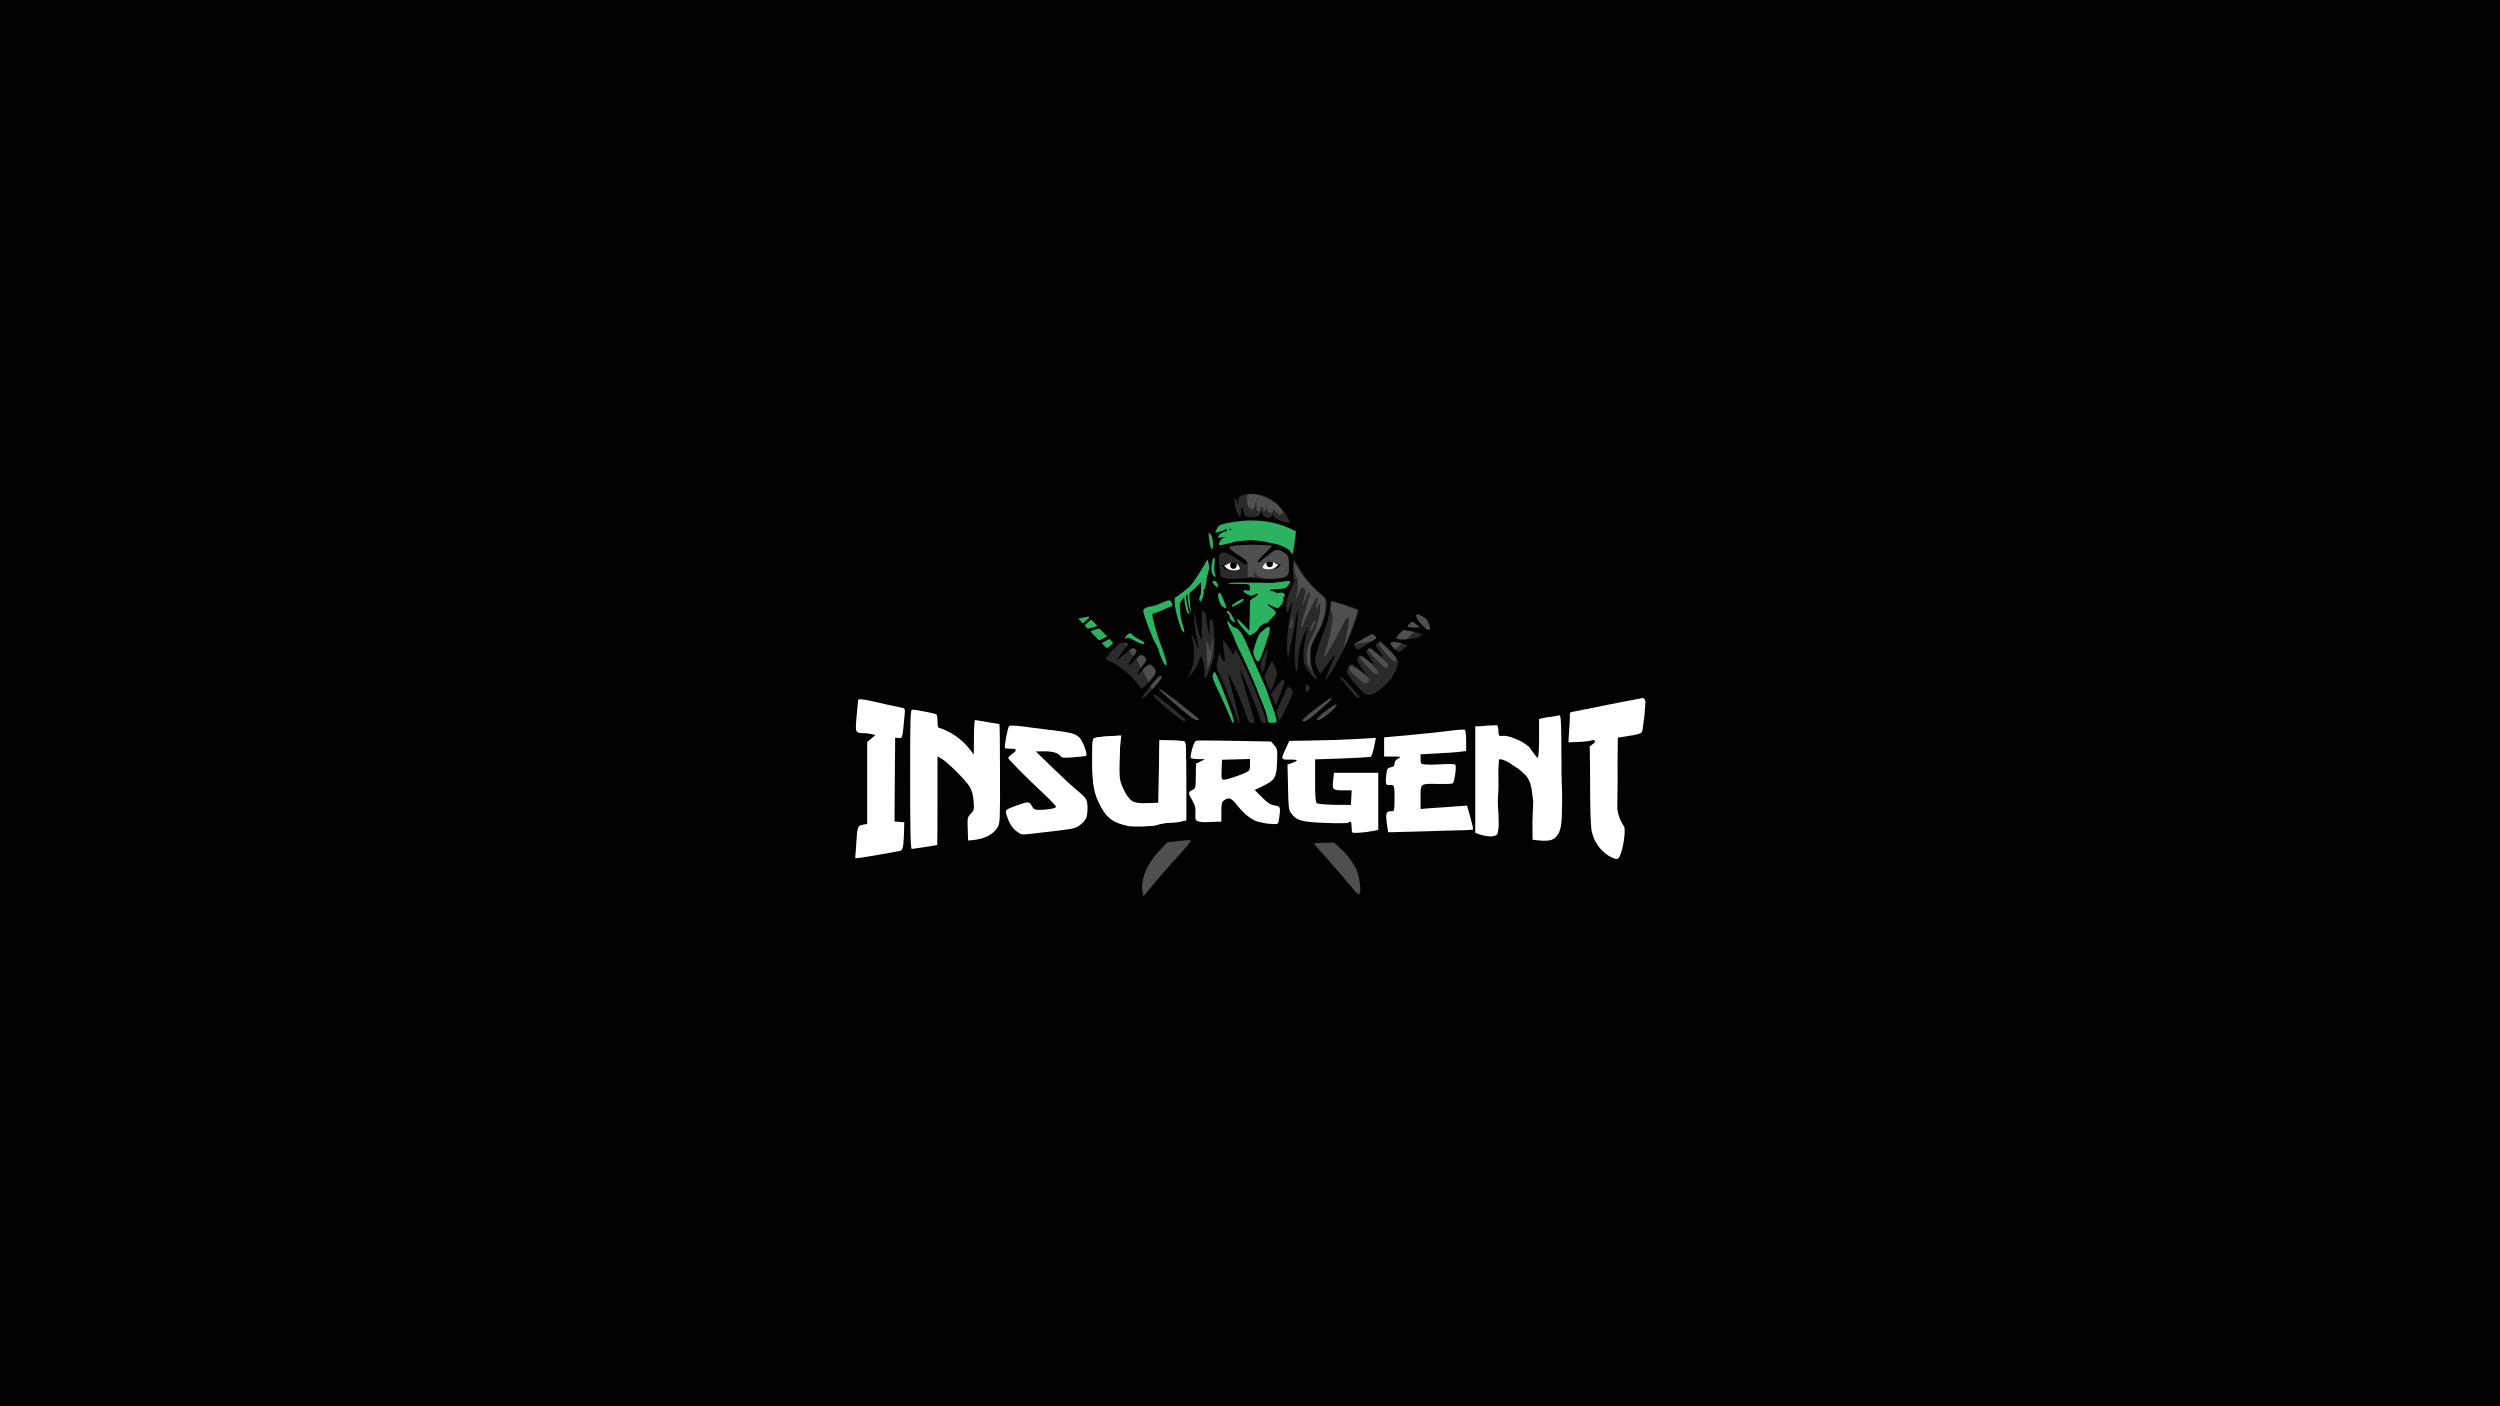 <?xml version="1.0" encoding="UTF-8" standalone="no"?>
<svg
   xmlns:dc="http://purl.org/dc/elements/1.1/"
   xmlns:cc="http://creativecommons.org/ns#"
   xmlns:rdf="http://www.w3.org/1999/02/22-rdf-syntax-ns#"
   xmlns:svg="http://www.w3.org/2000/svg"
   xmlns="http://www.w3.org/2000/svg"
   xmlns:sodipodi="http://sodipodi.sourceforge.net/DTD/sodipodi-0.dtd"
   xmlns:inkscape="http://www.inkscape.org/namespaces/inkscape"
   version="1.0"
   width="1920"
   height="1080"
   viewBox="0 0 19200 10800"
   preserveAspectRatio="xMidYMid meet"
   id="svg619"
   sodipodi:docname="logo_insurgent_dev_banner_far.svg"
   inkscape:version="0.92.4 (5da689c313, 2019-01-14)"
   inkscape:export-filename="/media/DATA/MEGA/Documents/INSURGENT/LOGOS/NEW/DEV/PNG/BANNERS/logo_insurgent_dev_banner_far_3840x2160.png"
   inkscape:export-xdpi="192"
   inkscape:export-ydpi="192"
   style="enable-background:new">
  <rect x="0" y="0" width="19200" height="10800" fill="#808080" stroke="none"/>
  <defs
     id="defs623" />
  <sodipodi:namedview
     pagecolor="#ffffff"
     bordercolor="#666666"
     borderopacity="1"
     objecttolerance="10"
     gridtolerance="10"
     guidetolerance="10"
     inkscape:pageopacity="0"
     inkscape:pageshadow="2"
     inkscape:window-width="1920"
     inkscape:window-height="1016"
     id="namedview621"
     showgrid="false"
     inkscape:zoom="0.50000001"
     inkscape:cx="-353.99995"
     inkscape:cy="576.33132"
     inkscape:window-x="1920"
     inkscape:window-y="27"
     inkscape:window-maximized="1"
     inkscape:current-layer="layer101" />
  <g
     inkscape:groupmode="layer"
     id="layer18"
     inkscape:label="BLACK BG"
     style="display:inline"
     transform="translate(6090,3180)">
    <g
       style="fill:#030202;stroke:none"
       id="layer101">
      <path
         d="m -6090,2220 v -5400 h 9600 9600 V 2220 7620 H 3510 -6090 Z"
         id="path2"
         inkscape:connector-curvature="0"
         style="stroke-width:2.579" />
    </g>
  </g>
  <g
     inkscape:groupmode="layer"
     id="layer15"
     inkscape:label="WHITE MASK"
     style="display:none"
     sodipodi:insensitive="true"
     transform="translate(6090,3180)">
    <path
       d="M 0,2220 V 0 H 3510 7020 V 2220 4440 H 3510 0 Z m 2743,1736 c 51,-19 62,-29 192,-191 110,-137 202,-242 296,-337 36,-38 53,-48 78,-48 17,0 49,-9 71,-20 l 39,-20 78,26 c 59,20 103,28 181,30 l 102,4 68,72 c 108,117 155,169 208,233 27,33 51,62 54,65 3,3 27,35 52,71 84,119 163,152 260,110 105,-45 165,-179 155,-345 -4,-50 -9,-105 -13,-123 l -6,-32 288,-3 c 198,-2 300,1 324,9 57,18 293,38 330,27 28,-8 42,-5 84,16 44,21 67,26 166,28 106,4 121,2 180,-22 l 64,-26 46,43 c 62,61 98,83 175,112 75,29 142,32 207,9 53,-17 117,-69 147,-118 18,-29 26,-57 47,-166 3,-14 8,-78 11,-142 5,-113 5,-119 -21,-162 -25,-43 -26,-50 -26,-204 v -160 l 33,-13 c 43,-18 115,-85 136,-129 24,-46 30,-88 37,-262 8,-170 1,-200 -60,-266 -85,-93 -158,-101 -421,-46 -160,33 -319,64 -445,85 -30,6 -64,12 -75,14 -11,2 -44,9 -74,14 -30,6 -78,25 -108,41 -45,25 -56,28 -80,19 -54,-21 -206,-13 -343,18 -47,10 -433,54 -437,49 -2,-1 15,-22 37,-47 34,-39 100,-178 100,-213 0,-13 34,-40 122,-98 78,-51 111,-103 116,-183 9,-133 -66,-263 -185,-322 -46,-22 -71,-27 -127,-27 -83,-1 -114,13 -177,79 -24,24 -47,45 -51,45 -3,0 -9,-13 -13,-28 -3,-16 -27,-49 -53,-74 -41,-40 -63,-51 -176,-88 -145,-48 -192,-81 -245,-173 -28,-48 -28,-52 -15,-90 22,-61 17,-97 -25,-207 -45,-115 -84,-173 -176,-258 -112,-105 -226,-147 -382,-140 -152,7 -256,57 -376,183 -60,63 -87,108 -132,218 -37,93 -42,139 -23,210 11,42 10,46 -26,101 -57,85 -91,107 -237,157 -147,49 -196,83 -223,150 l -17,41 -58,-55 c -67,-64 -117,-83 -196,-73 -158,20 -285,165 -285,325 0,108 27,150 140,226 87,59 100,70 100,86 0,17 35,110 56,152 9,16 34,49 56,73 23,25 39,47 36,50 -3,3 -32,-4 -64,-15 -33,-10 -86,-22 -119,-26 -33,-3 -91,-10 -130,-16 -38,-5 -90,-11 -115,-14 -72,-7 -209,-26 -293,-40 -106,-17 -247,-19 -280,-4 -23,10 -30,9 -57,-15 -37,-31 -95,-48 -250,-75 -63,-11 -124,-22 -135,-25 -11,-2 -60,-13 -110,-25 -124,-28 -140,-30 -221,-37 -59,-6 -78,-3 -120,15 -93,42 -150,118 -158,213 -13,153 -18,289 -12,321 4,20 22,59 41,88 l 35,51 v 179 c 0,173 -1,179 -25,215 -37,54 -44,91 -51,274 -7,164 -7,165 19,216 45,89 136,144 236,144 25,0 127,-17 226,-36 99,-20 236,-43 305,-51 78,-9 142,-23 170,-36 38,-17 61,-20 150,-18 97,2 112,0 190,-29 47,-18 94,-32 105,-31 11,0 57,4 103,7 53,4 135,0 225,-10 229,-27 268,-35 334,-70 39,-21 67,-30 75,-25 7,5 36,16 63,25 28,9 51,17 52,18 1,1 -6,31 -17,67 -14,44 -20,93 -20,160 0,124 26,205 87,270 61,65 120,82 196,55 z"
       id="path489"
       style="display:inline;fill:#ffffff"
       inkscape:connector-curvature="0" />
  </g>
  <g
     id="layer102"
     style="fill:#2c1901;stroke:none"
     transform="translate(6090,3180)">
    <path
       style="fill:#2db261;fill-opacity:1;stroke-width:0.1"
       d="m 333.637,159.127 c -0.495,0.316 0.451,3.035 2.764,7.473 2,3.7 2.748,6.505 3.299,7.801 0.375,0.733 1.262,3.013 1.652,3.822 0.993,1.798 11.649,23.778 17.049,38.578 1.679,4.315 3.654,8.577 4.871,12.498 l 1.494,6.195 c 0,0 0.186,1.04 0.573,1.327 0.675,0.498 1.68,0.271 2.501,0.275 4.398,0.023 5.161,0.605 0.06,-13.195 -2.1,-5.8 -3.9,-10.901 -3.9,-11.301 0,-0.3 -1.4,-3.599 -3.1,-7.299 -1.7,-3.8 -3.601,-8.101 -4.301,-9.801 -0.7,-1.6 -2.199,-5 -3.299,-7.5 -1.1,-2.5 -2.801,-6.5 -3.801,-9 -3.5,-9.1 -7.5,-15 -10.1,-15 -0.7,0 -2.201,-1.199 -3.301,-2.699 -1.35,-1.688 -2.166,-2.364 -2.463,-2.174 z"
       id="path47"
       transform="scale(10)"
       inkscape:connector-curvature="0"
       sodipodi:nodetypes="cccccccascsccscsccc" />
    <path
       d="m 2680,2174 c 0,-3 15,-24 33,-45 17,-22 47,-57 66,-79 34,-41 51,-50 51,-27 0,16 -118,151 -137,155 -7,2 -13,0 -13,-4 z"
       id="path67"
       style="fill:#2a2a2a;fill-opacity:1"
       inkscape:connector-curvature="0" />
    <path
       d="m 2832,1881 c -12,-27 -22,-55 -22,-62 0,-7 -11,-32 -25,-56 -29,-49 -95,-225 -95,-253 0,-16 28,-30 75,-36 12,-1 39,-11 82,-30 41,-19 50,-18 63,6 9,17 7,22 -17,32 -15,6 -46,19 -69,30 -22,10 -46,18 -52,18 -7,0 -12,7 -12,15 0,19 39,160 55,200 23,55 55,155 55,170 0,29 -15,15 -38,-34 z"
       id="path87"
       style="fill:#2db261;fill-opacity:1"
       inkscape:connector-curvature="0" />
    <path
       d="m 3545,1864 c -13,-33 -13,-41 6,-97 26,-77 27,-78 67,-112 54,-45 58,-22 16,101 -54,162 -62,172 -89,108 z"
       id="path89"
       style="fill:#2db261;fill-opacity:1"
       inkscape:connector-curvature="0" />
    <path
       d="m 2370.97,1759.845 c 21.149,-10.393 47.246,-27.465 60.288,-32.884 11.344,12.412 17.118,18.851 28.978,31.786 -11.563,11.609 -35.205,30 -47.498,40.756 -10.697,-9.749 -29.281,-28.31 -41.768,-39.659 z"
       id="path95"
       style="fill:#2db261;fill-opacity:1"
       inkscape:connector-curvature="0"
       sodipodi:nodetypes="ccccc" />
    <path
       d="m 2629.625,1743.125 c -27,-14 -56.162,-28.548 -61,-25 -28.125,20.625 -23.125,-3 6,-30 15,-7 22,-7 28,2 8,12 29,26 80,53 13,7 20,15 16,18 -10,10 -16,9 -69,-18 z"
       id="path97"
       style="fill:#2db261;fill-opacity:1"
       inkscape:connector-curvature="0"
       sodipodi:nodetypes="cscsccc" />
    <path
       d="m 2283.684,1668.424 c 20.214,-8.809 53.032,-19.087 69.301,-21.798 26.78,27.508 42.019,42.634 60.471,60.99 -17.386,9.386 -38.597,21.969 -63.942,29.889 -9.49,-10.188 -52.915,-55.993 -65.829,-69.08 z"
       id="path99"
       style="fill:#2db261;fill-opacity:1"
       inkscape:connector-curvature="0"
       sodipodi:nodetypes="ccccc" />
    <path
       d="m 3469,1662 c -36,-37 -64,-80 -57,-88 2,-2 24,17 48,43 l 45,46 3,-117 3,-116 37,-25 c 36,-24 30,-35 -9,-15 -14,8 -27,7 -49,-5 -37,-19 -40,-40 -5,-31 22,6 25,3 25,-20 0,-17 -4.75,-24.25 -18.75,-27.25 -11,-3 -151.957,-0.326 -148.957,-5.326 7,-12 165.446,-6.213 248.207,-6.174 25.842,0.012 51.676,2.965 77.5,2 20.757,-0.775 54,-5.25 62,-6.25 8,-1 32,-4 53,-7 41,-7 45,0 18,35 -15,20 -27,24 -75,24 -31,0 -59,4 -62,8 -3,5 4,9 15,9 11,0 22,4 25,8 3,5 18,7 34,4 33,-4 50,12 33,32 -6,7 -8,15 -5,18 10,11 -26,68 -44,68 -9,-1 -28,-7 -42,-15 -42,-24 -47,-17 -7,12 41,29 45,41 20,64 -10,9 -26,26 -36,38 -10,12 -23,21 -29,19 -13,-5 -58,34 -58,50 0,8 -56,44 -64,42 -1,-1 -17,-17 -37,-38 z"
       id="path103"
       style="fill:#2db261;fill-opacity:1"
       inkscape:connector-curvature="0"
       sodipodi:nodetypes="ccccccccccsccaasccscscccccsccscscc" />
    <path
       style="fill:#2db261;fill-opacity:1;stroke-width:0.1"
       d="m 318.4,111.5 -4.201,7.199 c -2.3,3.9 -4.926,7.693 -5.5,8.5 -0.545,0.766 -1.771,2.716 -3,4.102 -1.277,1.44 -3.098,2.956 -4.199,3.699 -1.067,0.986 -2.192,1.855 -3.6,2.801 -1.485,1.309 -2.168,1.879 -3.301,2.5 -1.6,0.7 -1.799,1.5 -1.299,6.5 0.7,6 4.198,17.8 5.898,20 0.6,0.7 1.2,1.098 1.4,0.898 0.3,-0.3 -1.099,-5.899 -2.299,-9.699 -0.3,-0.8 -0.8,-4.101 -1,-7.301 -0.4,-4.9 -0.102,-6.1 1.898,-8.6 0.793,-1.012 0.858,-1.151 1.312,-1.57 -0.048,3.234 0.902,8.466 1.775,10.67 0.873,2.204 2.395,2.395 2.395,2.395 0,0 -0.665,-1.572 -0.881,-2.395 -1.002,-3.814 -2.035,-8.673 -1.898,-11.676 0.21,-0.2 0.956,-0.78 1.107,-0.937 0.092,0.119 0.008,0.724 0.211,3.205 0.109,1.327 0.582,4.986 1,6.439 0.396,1.452 0.354,1.426 0.559,2.131 0.237,0.816 0.658,2.351 0.774,2.43 0,0 -0.398,-5.224 -0.724,-8.109 -0.187,-1.653 -0.356,-3.978 -0.493,-5.97 -0.021,-0.301 -0.049,-0.903 -0.049,-0.903 4.432,-3.981 2.862,-2.368 6.514,-6.109 L 313.5,129.1 313.4,134 c 0,2.8 -0.301,5.299 -0.701,5.699 -1,1 -0.799,4.301 0.301,4.301 1,0 3.2,-6.9 2.4,-8.1 -0.2,-0.4 0,-1.001 0.5,-1.301 0.5,-0.3 1.2,-3 1.6,-5.9 0.3,-2.8 1.1,-6.399 1.6,-7.799 0.6,-1.6 0.701,-3.9 0.201,-6 z"
       transform="scale(10)"
       id="path105"
       inkscape:connector-curvature="0"
       sodipodi:nodetypes="cccscccccscccczcaccscacsaccccsscscccc" />
    <path
       d="m 2262.945,1648.363 c -4.712,-5.476 -14.412,-15.854 -23.803,-25.619 12.701,-10.521 40.123,-35.709 51.002,-45.129 9.007,8.738 38.998,39.151 48.235,50.121 -22.695,7.911 -59.371,18.7 -75.434,20.628 z"
       id="path109"
       style="fill:#2db261;fill-opacity:1"
       inkscape:connector-curvature="0"
       sodipodi:nodetypes="ccccc" />
    <path
       d="m 3365,1580 c -10,-11 -15,-23 -12,-27 4,-3 -1,-12 -11,-19 -9,-7 -13,-16 -9,-21 9,-8 29,14 53,60 17,32 5,36 -21,7 z"
       id="path113"
       style="fill:#2db261;fill-opacity:1"
       inkscape:connector-curvature="0" />
    <path
       d="m 2190.542,1570.399 c 34.156,-2.925 52.537,-13.025 79.443,-15.26 1.493,1.605 5.362,6.018 7.348,7.903 -12.93,10.281 -34.782,31.616 -51.179,44.78 -7.564,-7.165 -12.868,-12.511 -35.612,-37.423 z"
       id="path115"
       style="fill:#2db261;fill-opacity:1"
       inkscape:connector-curvature="0"
       sodipodi:nodetypes="ccccc" />
    <path
       d="m 3298,1478 c -22,-18 -43,-87 -30,-100 11,-11 21,1 38,47 6,17 15,38 19,48 8,20 -4,22 -27,5 z"
       id="path119"
       style="fill:#2db261;fill-opacity:1"
       inkscape:connector-curvature="0" />
    <path
       d="m 3370,1472 c 0,-8 71,-52 84,-52 20,0 0,23 -36,40 -48,23 -48,23 -48,12 z"
       id="path121"
       style="fill:#2db261;fill-opacity:1"
       inkscape:connector-curvature="0" />
    <path
       d="m 3235,1310 c -19,-21 -15,-36 8,-27 15,6 30,47 18,47 -5,0 -16,-9 -26,-20 z"
       id="path123"
       style="fill:#2db261;fill-opacity:1"
       inkscape:connector-curvature="0" />
    <path
       d="m 3219,1223 c -11,-30 -2,-110 14,-120 7,-4 8,13 4,52 -3,32 -1,67 4,77 7,12 6,18 -1,18 -6,0 -15,-12 -21,-27 z"
       id="path131"
       style="fill:#2db261;fill-opacity:1"
       inkscape:connector-curvature="0" />
    <path
       d="m 3825,1064 c -7,-24 -75,-60 -131,-69 -22,-4 -46,-9 -54,-12 -16,-5 -95,-15 -120,-15 -34,1 -116,10 -130,14 -33,11 -113,28 -116,25 -9,-9 10,-46 29,-55 19,-9 17,-10 -11,-5 -33,6 -33,5 -21,-15 7,-12 26,-24 41,-28 16,-3 25,-10 22,-15 -4,-6 -10,-6 -17,-1 -7,5 -26,13 -44,17 l -32,6 15,-30 c 12,-25 24,-32 72,-42 172,-38 341,-26 471,32 l 64,29 -7,62 c -3,35 -10,77 -15,93 -9,27 -10,28 -16,9 z M 3367,883 c -4,-3 -10,-3 -14,0 -3,4 0,7 7,7 7,0 10,-3 7,-7 z"
       id="path133"
       style="fill:#2db261;fill-opacity:1"
       inkscape:connector-curvature="0" />
    <path
       d="m 3205,1013 c -4,-16 -9,-46 -11,-68 -4,-36 -3,-38 12,-23 10,10 17,36 19,67 3,55 -8,68 -20,24 z"
       id="path135"
       style="fill:#2db261;fill-opacity:1"
       inkscape:connector-curvature="0" />
  </g>
  <g
     id="layer103"
     style="fill:#2a2a2a;stroke:none"
     transform="translate(6090,3180)">
    <path
       d="m 2685,3671 c -19,-89 31,-215 127,-315 l 63,-67 88,-10 c 49,-6 91,-8 94,-5 3,3 -34,50 -83,103 -87,95 -186,209 -250,288 l -32,38 z"
       id="path142"
       style="fill:#504f4f;fill-opacity:1"
       inkscape:connector-curvature="0" />
    <path
       d="m 2878,2267 c -102,-88 -120,-108 -101,-114 9,-3 236,183 241,198 2,5 -5,9 -15,9 -10,-1 -66,-42 -125,-93 z"
       id="path174"
       inkscape:connector-curvature="0" />
    <path
       d="m 3363,2343 c -11,-33 -76,-178 -110,-247 -23,-46 -33,-76 -29,-92 4,-13 10,-24 15,-24 4,0 34,66 66,148 70,178 87,232 74,232 -5,0 -12,-8 -16,-17 z"
       id="path178"
       inkscape:connector-curvature="0" />
    <path
       d="m 3377,2247 c -22,-61 -59,-155 -83,-206 -44,-94 -44,-95 -33,-150 l 12,-56 15,33 c 9,17 20,32 24,32 5,0 7,-15 4,-32 -14,-89 -16,-128 -9,-128 4,0 24,26 43,58 32,53 35,55 40,32 l 6,-25 17,25 c 25,39 111,225 151,330 20,52 39.348,104.674 45.348,118.674 6,14 12.402,34.051 13.977,37.861 24.963,60.788 17.011,55.242 -6.326,55.397 -21,0 -26,-18.932 -36,-55.932 -12,-48 -142,-359 -148,-353 -2,2 19,78 46,168 27,90 49.127,171.045 57.326,197 16.165,50.887 3.895,44.048 -17.873,43.258 -17,0.431 -17.172,-0.01 -52.453,-101.258 -44,-117 -118,-282 -123,-276 -2,2 11,62 30,133 20,70 38,144 42,163 4,19 9,43 11,53 6.75,31.031 3.719,28.094 -1.281,28.094 -4,0 -26.719,-62.094 -47.719,-124.094 z"
       id="path180"
       inkscape:connector-curvature="0"
       sodipodi:nodetypes="cccccscscccccscccsscccccscsc" />
    <path
       d="M 3718.847,2307.393 C 3708.835,2270.405 3720,2279 3786,2121 c 14,-33 15,-33 34,-16 11,10 20,24 20,31 0,16 -99.982,231.654 -106.678,216.06 -4.779,-11.131 -5.603,-15.06 -14.476,-44.666 z"
       id="path186"
       inkscape:connector-curvature="0"
       sodipodi:nodetypes="cccssc" />
    <path
       d="m 3688,2194 -16,-44 40,-55 c 39,-55 51,-64 63,-44 5,7 -55,169 -69,186 -1,1 -9,-18 -18,-43 z"
       id="path188"
       inkscape:connector-curvature="0" />
    <path
       d="m 4312,2158 c -9,-11 -33,-40 -52,-62 -68,-81 -65,-76 -49,-76 13,0 139,140 139,154 0,13 -21,5 -38,-16 z"
       id="path192"
       inkscape:connector-curvature="0" />
    <path
       d="m 4399,2153 c -9,-2 -47,-40 -83,-83 -55,-65 -65,-84 -60,-104 8,-33 32,-53 49,-40 7,5 32,25 56,44 l 43,35 -37,-55 c -41,-61 -44,-72 -22,-90 13,-11 22,-8 53,17 60,47 70,52 50,20 -10,-15 -25,-39 -35,-53 -15,-23 -15,-27 0,-41 14,-15 20,-12 66,26 28,24 51,40 51,36 0,-3 -13,-26 -30,-49 -29,-43 -29,-44 -10,-61 20,-18 22,-16 84,46 36,35 67,76 71,91 15,60 -61,175 -159,240 -40,27 -53,30 -87,21 z"
       id="path194"
       inkscape:connector-curvature="0" />
    <path
       d="m 3938,2123 c -2,-10 -2,-26 0,-36 3,-14 7,-16 18,-6 18,15 18,33 0,48 -11,9 -14,8 -18,-6 z"
       id="path196"
       inkscape:connector-curvature="0" />
    <path
       d="m 3641,2074 -21,-56 26,-59 c 15,-32 29,-59 33,-59 3,0 14,20 25,45 18,45 18,46 -4,108 -13,34 -26,66 -30,70 -4,4 -17,-18 -29,-49 z"
       id="path198"
       inkscape:connector-curvature="0" />
    <path
       d="m 2644,2069 c -37,-54 -148,-145 -201,-165 -24,-9 -43,-20 -43,-24 0,-12 90,-109 112,-121 20,-11 58,-4 58,11 0,4 -18,31 -41,60 -22,28 -39,53 -37,55 2,2 29,-18 59,-45 51,-44 58,-48 75,-35 18,13 17,16 -23,74 -44,64 -32,67 26,7 39,-41 47,-43 73,-20 17,16 16,20 -27,80 -36,52 -40,61 -20,48 14,-9 25,-20 25,-24 0,-5 14,-18 31,-30 29,-21 31,-21 49,-5 38,34 35,52 -20,115 -29,33 -55,60 -60,60 -4,0 -20,-18 -36,-41 z"
       id="path200"
       inkscape:connector-curvature="0" />
    <path
       style="stroke-width:0.1"
       d="m 388.199,147.275 c 0.125,-0.125 0.3,-0.125 0.5,0.025 0.3,0.4 0.3,0.998 0,1.398 C 388.299,148.999 388,148.7 388,148 c 0,-0.35 0.074,-0.6 0.199,-0.725 z"
       id="path5469"
       transform="scale(10)"
       inkscape:connector-curvature="0" />
    <path
       style="stroke-width:0.1"
       d="m 384.801,112 c -1.2,0 -1.001,14.8 0.199,15.5 0.6,0.4 0.1,2.301 -1.4,4.801 -3.6,6.2 -5.5,13.799 -4.6,17.799 0.6,2.9 0.8,3.1 1.5,1.4 3.5,-9.6 3.8,-9.7 1.9,-0.5 -1.9,9.337 -2.649,16.064 -2.987,24.659 -0.229,3.948 0.123,7.09 0.6,10.781 0.505,2.934 0.231,1.367 0.466,0.082 0.316,-1.728 0.952,-5.903 2.621,-12.822 1.257,-6.934 2.497,-12.364 3.5,-18.898 0.4,-2.1 1,-3.801 1.5,-3.801 -0.617,8.49 -1.385,16.041 -2.199,23.6 -1.1,10.3 -0.301,25.6 1.199,21.9 0.4,-1.1 0.801,-4.4 0.801,-7.4 0.1,-6.5 2.399,-15.5 5.699,-22.4 1.3,-2.9 2.201,-4.299 1.801,-3.199 -1.8,6.4 -3.4,16.5 -3.4,21.9 0,5.3 0.5,7 3.1,10.9 1.7,2.6 4.101,5.399 5.201,6.199 1.2,0.8 2.298,1.5 2.398,1.5 0.2,0 -0.898,-2.399 -2.398,-5.199 -2.2,-4.4 -2.701,-6.601 -2.701,-12.801 0,-7.1 0.3,-8 5.1,-17 5,-9.1 7.301,-17 7.301,-24.4 0,-2.6 -1,-3.9 -5.6,-7.6 -6,-4.8 -13.401,-13.999 -16.701,-20.699 -1.2,-2.4 -2.498,-4.301 -2.898,-4.301 z"
       id="path202"
       transform="scale(10)"
       inkscape:connector-curvature="0"
       sodipodi:nodetypes="ccccccccsccccccccsccscscsccsc" />
    <path
       d="m 4090,2036 c 0,-4 16,-46 36,-92 20,-47 35,-87 32,-89 -3,-3 -26,26 -52,65 -25,38 -50,70 -54,70 -13,0 -42,-68 -42,-98 0,-32 37,-150 76,-242 15,-36 30,-98 35,-139 5,-40 10,-75 12,-77 4,-4 205,60 212,68 5,5 -31,108 -73,215 -43,106 -182,351 -182,319 z"
       id="path204"
       inkscape:connector-curvature="0" />
    <path
       d="m 3160,1973 c -1,-32 -6,-68 -13,-81 -19.875,-58.25 -1.5,-55.75 -37,27 -12,28 -37,63 -53,78 l -30,28 23,-38 c 27,-46 37,-142 22,-229 -4.707,-31.536 -4.967,-31.384 -7.574,-63.867 17.393,26.58 17.341,26.462 30.574,60.867 9,26 18,45 20,43 2,-2 -5,-41 -16,-88 -10,-47 -18,-114 -17,-150 l 1,-65 8,65 c 5,36 17,92 28,125 l 19,60 1,-105 c 0.816,-90.538 2.263,-117.803 6.386,-131.72 7.808,4.44 15.999,10.777 23.334,15.232 0.672,7.049 -0.282,-2.356 1.28,14.488 1,20 7,66 14,102 l 14,65 1,-62 c 0.511,-31.189 1.018,-49.487 2.839,-64.519 12.758,4.499 13.662,4.883 20.106,7.141 1.756,6.321 2.352,7.523 4.399,14.128 10,46.125 16.656,218.25 3.656,271.25 -11.48,50.336 -45.575,135.763 -59.589,155.052 -7.191,13.459 -4.676,15.031 -7.066,-0.716 C 3161.115,2016.506 3160,1996.147 3160,1973 Z"
       id="path206"
       inkscape:connector-curvature="0"
       sodipodi:nodetypes="cccccccccscccccccccccccccccccc" />
    <path
       d="m 3596,1964 c -11,-30 -5,-59 25,-119 32,-65 32,-65 7,70 -11,65 -21,79 -32,49 z"
       id="path208"
       inkscape:connector-curvature="0" />
    <path
       d="m 4618,1801 c -51,-49 -27,-64 61,-38 l 43,13 -32,27 c -17,15 -35,27 -38,26 -4,-1 -19,-13 -34,-28 z"
       id="path214"
       inkscape:connector-curvature="0" />
    <path
       d="m 4316,1789 c -14,-20 -12,-22 37,-48 29,-15 62,-33 74,-41 20,-13 25,-13 40,3 16,16 16,19 2,27 -9,5 -39,25 -68,45 -29,19 -57,35 -61,35 -5,0 -16,-9 -24,-21 z"
       id="path216"
       inkscape:connector-curvature="0" />
    <path
       d="m 4636,1722 c -3,-5 8,-21 23,-36 l 29,-28 71,13 c 39,7 71,17 71,21 0,4 -13,14 -30,23 -31,16 -155,21 -164,7 z"
       id="path224"
       inkscape:connector-curvature="0" />
    <path
       d="m 4827,1616 c -60,-64 -52,-103 13,-59 14,9 26,17 27,18 1,0 9,17 17,37 12,28 13,38 3,45 -8,7 -26,-5 -60,-41 z"
       id="path228"
       style="fill:#504f4f;fill-opacity:1"
       inkscape:connector-curvature="0" />
    <path
       d="m 4720,1632 c 0,-5 8,-17 19,-26 18,-16 20,-16 47,8 l 29,25 -47,1 c -27,0 -48,-4 -48,-8 z"
       id="path232"
       style="fill:#504f4f;fill-opacity:1"
       inkscape:connector-curvature="0" />
    <path
       style="stroke-width:0.1"
       d="m 344.6,118 c 0.2,0 0.4,0.7 0.4,1.5 0,0.8 -0.4,1.5 -1,1.5 -0.5,0 -0.7,-0.7 -0.4,-1.5 0.4,-0.8 0.8,-1.5 1,-1.5 z"
       id="path6345"
       transform="scale(10)"
       inkscape:connector-curvature="0" />
    <path
       style="stroke-width:0.1"
       d="m 346.678,115.111 c -5.576,-3.397 -12.559,-10.096 -17.479,-8.512 -1.8,1.2 -2.2,2.401 -2,5.201 0.003,0.049 0.044,0.094 0.049,0.143 C 327.001,113.57 328,118.712 328,121.5 c 0,3 0.401,3.6 3.301,4.4 1.7,0.6 6.399,0.8 10.199,0.4 3.9,-0.3 8.701,-0.5 10.801,-0.5 7.456,1.165 13.955,1.005 18.07,0.638 -8.84,-4.064 -21.225,-19.939 -21.238,-15.271 -0.015,5.579 -1.699,4.519 -2.455,3.944 z m -5.397,2.041 c -0.062,-2.018 0.115,2.199 0,0 z m -2.523,-3.012 c 4.826,1.128 2.673,5.671 -0.225,5.876 -7.194,1.274 -8.447,-3.346 -9.474,-3.76 1.36,-0.182 7.841,-2.37 9.699,-2.117 z M 371.5,115.475 c 0.15,-0.075 0.45,-0.025 0.9,0.125 1.9,0.7 2,1.601 0.4,3.201 -1.7,1.7 -3.301,1.499 -1.801,-0.301 0.6,-0.8 0.9,-1.9 0.5,-2.4 -0.15,-0.35 -0.15,-0.55 0,-0.625 z"
       id="path244"
       transform="scale(10)"
       inkscape:connector-curvature="0"
       sodipodi:nodetypes="ccccsccccscccccccscsccs" />
    <path
       d="m 3750,820 c -34,-11 -56,-24 -58,-34 -3,-16 -5,-16 -16,-1 -16,22 -62,10 -71,-18 l -6,-22 -11,23 c -9,19 -19,22 -64,22 -50,0 -54,-2 -60,-27 -11,-54 -18,-58 -23,-13 l -6,45 -19,-28 c -20,-30 -37,-140 -18,-122 6,6 12,21 15,35 3,19 5,16 6,-11 1,-33 5,-37 40,-47 76,-23 156,-7 235,48 42,29 102,105 119,153 7,20 8,20 -63,-3 z"
       id="path252"
       inkscape:connector-curvature="0" />
  </g>
  <g
     id="layer104"
     style="fill:#504f4f;stroke:none"
     transform="translate(6090,3180)">
    <path
       d="m 4269,3608 c -42,-51 -120,-141 -173,-200 -53,-59 -96,-109 -96,-110 0,-2 35,-4 78,-5 l 77,-2 62,57 c 61,56 119,148 128,202 14,81 16,107 8,128 -8,20 -14,15 -84,-70 z"
       id="path259"
       inkscape:connector-curvature="0" />
    <path
       d="m 3363,2343 c -11,-33 -76,-178 -110,-247 -23,-46 -33,-76 -29,-92 4,-13 10,-24 15,-24 4,0 34,66 66,148 70,178 90.535,241.723 77.535,241.723 -5,0 -8.464,4.374 -19.535,-26.723 z"
       id="path279"
       style="fill:#2db261;fill-opacity:1"
       inkscape:connector-curvature="0"
       sodipodi:nodetypes="cccscsc" />
    <path
       d="m 3912,2351 c 7,-19 218,-180 223,-171 4,6 -9,23 -27,38 -18,15 -61,53 -96,85 -35,31 -73,57 -84,57 -11,0 -18,-4 -16,-9 z"
       id="path281"
       inkscape:connector-curvature="0" />
    <path
       d="m 2956,2245 c -141,-123 -154,-135 -140,-135 10,0 255,189 294,226 12,12 11,14 -10,14 -17,-1 -64,-35 -144,-105 z"
       id="path283"
       inkscape:connector-curvature="0" />
    <path
       d="m 4034,2331 c 36,-39 135,-111 141,-101 10,16 -112,120 -141,120 -16,0 -16,-1 0,-19 z"
       id="path287"
       inkscape:connector-curvature="0" />
    <path
       d="m 2746.15,2088.77 c 10.85,-14.556 26.101,-32.209 40.349,-47.958 17.128,-18.931 32.194,-34.102 41.001,-29.125 7.348,11.854 -2.624,24.904 -19.619,45.977 -19.148,23.744 -41.597,54.523 -49.818,54.523 -6,0 -6.038,-12.792 -11.913,-23.417 z"
       id="path289"
       inkscape:connector-curvature="0"
       sodipodi:nodetypes="cscssc" />
    <path
       d="m 2705,2011 c -10.423,-20.845 -18.612,-35.182 -17.703,-45.905 0.835,-9.853 9.697,-16.484 24.063,-26.061 11.411,-7.607 21.428,-15.618 29.572,-15.464 8.985,0.169 15.93,9.315 25.372,18.232 11.256,10.05 19.588,21.465 18.699,35.886 -0.636,10.312 -7.283,22.701 -15,34.749 -8.338,13.016 -23.125,29.582 -37.1,45.421 0,0 -1.346,0.447 -27.902,-46.857 z"
       id="path291"
       inkscape:connector-curvature="0"
       sodipodi:nodetypes="cssscsscc" />
    <path
       d="m 4327,2019 c -57,-51 -69,-75 -43,-85 12,-4 88,48 140,97 11,10 -11,39 -28,39 -7,0 -38,-23 -69,-51 z"
       id="path293"
       inkscape:connector-curvature="0" />
    <path
       d="m 4406,1936 c -59,-67 -64,-76 -43,-76 22,0 141,115 133,128 -14,23 -34,11 -90,-52 z"
       id="path295"
       inkscape:connector-curvature="0" />
    <path
       d="m 3963,1938 c -31,-60 -23,-133 24,-229 40,-81 63,-168 63,-233 l -1,-31 -15,28 c -20,36 -25,34 -13,-5 11,-41 11,-58 1,-58 -10,0 -102,190 -102,209 0,6 -5,11 -11,11 -6,0 -8,-9 -4,-20 11,-34 56,-194 62,-217 11,-45 -16,-22 -32,28 -22,66 -30,58 -9,-10 12,-41 13,-56 3,-67 -19,-23 -26,-17 -49,39 -11,28 -18,41 -16,27 17,-87 18,-139 2,-161 -9,-13 -16,-43 -16,-69 v -45 l 29,50 c 35,61 120,159 173,200 36,28 38,32 38,86 0,63 -27,150 -68,218 -15,25 -32,60 -39,76 -14,37 -16,145 -3,179 13,36 4,32 -17,-6 z"
       id="path297"
       inkscape:connector-curvature="0" />
    <path
       d="m 2651.326,1907.79 c -9,-18 -15.513,-25.442 -1.513,-41.442 16,-18 29.386,-20.21 45.386,-5.21 9.729,8.648 17.956,13.661 17.326,22.285 -0.536,7.331 -6.968,18.584 -14.779,31.449 -36.634,52.265 -17.62,42.617 -46.419,-7.082 z"
       id="path299"
       inkscape:connector-curvature="0"
       sodipodi:nodetypes="cccscc" />
    <path
       d="m 3181,1889 c -1,-42 -3,-98 -6,-125 l -5,-49 19,55 18,55 7,-50 c 12,-79 17,-77 11,5 -2,41 -13,100 -24,130 l -20,55 z"
       id="path301"
       inkscape:connector-curvature="0" />
    <path
       d="m 4476,1881 c -44,-44 -64,-71 -56,-76 6,-4 19,-1 28,7 127,105 133,110 121,124 -6,8 -14,14 -18,14 -4,0 -37,-31 -75,-69 z"
       id="path303"
       inkscape:connector-curvature="0" />
    <path
       d="m 4548,1832 c -38,-45 -54,-70 -47,-77 12,-12 144,119 134,135 -12,20 -31,8 -87,-58 z"
       id="path305"
       inkscape:connector-curvature="0" />
    <path
       d="m 2582.731,1813.285 c 13.374,-10.068 15.828,-11.925 28.666,-14.787 4.663,-0.768 18.408,8.629 22.082,12.386 10.489,10.723 -2.479,24.105 -18.723,50.547 -16.494,-21.504 -17.73,-21.537 -32.026,-48.146 z"
       id="path309"
       inkscape:connector-curvature="0"
       sodipodi:nodetypes="ccscc" />
    <path
       d="m 4097,1797 c 33,-100 60,-260 44,-265 -14,-5 -15,-92 -1,-92 6,0 53,14 105,32 85,29 94,35 89,53 -15,49 -97,266 -99,263 -2,-2 5,-41 16,-88 34,-154 20,-185 -33,-72 -35,75 -124,228 -136,236 -4,3 2,-28 15,-67 z"
       id="path311"
       inkscape:connector-curvature="0" />
    <path
       d="m 2553.952,1767.146 c -1.505,-5.89 -1.598,-11.512 -0.359,-11.133 1.519,0.464 3.679,0.881 6.168,2.209 4.411,2.354 14.861,5.843 8.294,16.515 -6.625,10.766 -6.357,11.371 -8.21,8.929 -1.8,-2.371 -2.643,-3.801 -5.893,-16.52 z"
       id="path315"
       inkscape:connector-curvature="0"
       sodipodi:nodetypes="ssssss" />
    <path
       d="m 4597.465,1778.873 c -19.419,-27.944 3.745,-30.314 26.779,-28.06 18.884,2.674 34.584,6.674 51.438,11.266 -15.598,13.989 -39.635,36.902 -49.425,46.456 -11.779,-11.659 -22.971,-21.674 -28.792,-29.662 z"
       id="path319"
       inkscape:connector-curvature="0"
       sodipodi:nodetypes="ccccc" />
    <path
       d="m 4308.102,1769.891 c 23.264,-18.113 125.473,-73.958 139.296,-79.48 16.033,2.433 32.051,25.043 31.881,28.862 -0.121,6.299 -5.496,6.954 -24.173,19.227 -13.359,8.778 -66.966,16.148 -94.106,21.813 z"
       id="path321"
       inkscape:connector-curvature="0"
       sodipodi:nodetypes="cccscc" />
    <path
       d="m 4667.061,1730.118 c -10.178,-0.68 -24.305,-0.92 -30.123,-6.868 -5.875,-6.007 8.573,-21.416 15.625,-30.344 10.257,-12.984 21.242,-21.422 35.311,-34.736 26.569,4.655 68.634,12.232 84.314,15.517 -16.25,15.25 -47.129,43.436 -60.067,56.124 -15.778,0.802 -29.753,1.329 -45.06,0.307 z"
       id="path327"
       inkscape:connector-curvature="0"
       sodipodi:nodetypes="ssscccs" />
    <path
       d="m 3976,1648 c 10,-34 33,-75 34,-60 0,17 -27,82 -35,82 -4,0 -3,-10 1,-22 z"
       id="path331"
       inkscape:connector-curvature="0" />
    <path
       d="m 3822,1608 c 10,-45 18,-61 18,-36 0,30 -13,78 -20,78 -4,0 -4,-19 2,-42 z"
       id="path333"
       inkscape:connector-curvature="0" />
    <path
       d="m 3590,1253 c -40.5,-5.25 -40.854,-44.806 -47.854,-53.806 0.75,16.5 1.58,41.789 0.58,50.789 0,7 -11.017,-0.362 -27.017,-0.362 -7.166,0 -14.324,-2.249 -24.482,-1.458 -0.776,-10.479 2.425,-25.419 0.772,-61.413 0.547,-28.103 5.171,-44.55 -10.263,-58.377 -30.04,-33.165 -123.383,-75.386 -131.62,-108.373 26.634,-19.455 263.629,-19.776 332.891,-8.008 l -15.937,15.521 -47.321,46.764 c -22.188,25.5 -77.361,67.121 -35.361,63.121 33.294,-32.562 73.159,-56.904 81.986,-67.214 38.625,-33.125 59.557,-38.674 110.557,-3.674 35,25 28.951,44.049 31.951,84.049 2,37 4.745,72.423 -16.255,91.423 C 3774.097,1269.12 3637,1271 3590,1253 Z"
       id="path351"
       inkscape:connector-curvature="0"
       sodipodi:nodetypes="cccsccccccccccccc" />
    <path
       style="fill:#ffffff;fill-opacity:1;stroke-width:0.1"
       d="m 336.346,114.326 c -0.116,0.018 -0.236,0.031 -0.35,0.051 -1.796,0.309 -3.272,1.736 -5.043,2.109 1.412,0.998 1.757,1.656 2.666,2.367 2.186,1.514 7.795,1.646 9.611,-0.045 -0.196,-1.519 -1.326,-3.067 -2.68,-3.957 a 2.562,2.75 0 0 1 0.293,1.273 2.562,2.75 0 0 1 -2.562,2.75 2.562,2.75 0 0 1 -2.562,-2.75 2.562,2.75 0 0 1 0.627,-1.799 z"
       transform="scale(10)"
       id="path355"
       inkscape:connector-curvature="0" />
    <path
       d="m 3726,764 c -3,-8 -10,-12 -16,-9 -5,3 -10,-2 -10,-11 0,-16 -1,-16 -14,1 -19,26 -44,12 -49,-27 l -4,-33 -1,33 c -2,34 -22,46 -22,12 0,-11 -4,-20 -10,-20 -5,0 -10,9 -10,20 0,11 -7,20 -15,20 -11,0 -15,-12 -16,-42 l -1,-43 -9,33 c -17,56 -53,39 -62,-29 -6,-42 -4,-47 15,-52 64,-17 199,44 247,111 19,27 19,28 1,40 -14,9 -19,8 -24,-4 z"
       id="path361"
       inkscape:connector-curvature="0" />
  </g>
  <g
     id="layer105"
     style="fill:#fb8e01;stroke:none"
     transform="translate(6090,3180)" />
  <g
     id="layer106"
     style="fill:#d7bb98;stroke:none"
     transform="translate(6090,3180)" />
  <g
     id="layer107"
     style="fill:#d1d1d1;stroke:none"
     transform="translate(6090,3180)" />
  <g
     inkscape:groupmode="layer"
     id="layer10"
     inkscape:label="INSURGENT"
     style="display:inline"
     sodipodi:insensitive="true"
     transform="translate(6090,3180)">
    <g
       inkscape:groupmode="layer"
       id="layer2"
       inkscape:label="T"
       style="display:inline"
       sodipodi:insensitive="true">
      <path
         d="M 6121.161,2696 6119,2552 l 29.184,-21.558 c 17.038,-12.569 8.238,-24.728 6.011,-25.579 -4.742,-1.812 -18.703,1.017 -18.703,1.017 -35.482,11.076 -122.752,13.682 -144.226,14.214 -44.109,-1.734 -35.622,18.665 -32.585,-50.535 1.045,-23.808 4.954,-66.423 7.444,-125.184 2,-61.5 -7.5,-51.125 35.875,-60.375 172.629,-34.153 335.592,-68.4 499.22,-98.355 14.93,-2.733 25.569,-7.657 32.094,-2.531 22.901,17.989 11.134,41.949 9.473,85.828 -1.674,44.221 -10.818,105.897 -14.807,130.897 -1,26 -7.981,41.161 -11.981,47.161 -21.247,16.629 -100.532,24.674 -159.974,34.734 L 6335,2485 l -2.135,173 c 1.141,81.011 0.655,235.88 -1.831,354.524 -1.871,89.32 57.881,158.993 53.586,160.281 13.165,43.528 -19.554,243.868 -56.547,244.244 -35.814,0.364 -169.992,-66.167 -196.72,-229.203 -13.028,-165.1 -7.467,-349.792 -10.192,-491.846 z"
         id="path594"
         inkscape:connector-curvature="0"
         sodipodi:nodetypes="cccsscsccssscccccscscc"
         style="display:inline;fill:#ffffff" />
    </g>
    <g
       inkscape:groupmode="layer"
       id="layer1"
       inkscape:label="N 2"
       style="display:inline"
       sodipodi:insensitive="true">
      <path
         d="m 5240,2624 v -226 l 25.768,-0.187 c 28.728,-0.066 51.201,-5.651 77.232,-5.813 23,0 49,-1 57,-3 12,-3 16.875,13.875 18.375,53.375 2.75,9.5 -4.25,32.25 21.5,29.75 17.375,1.25 13.5,-8.375 75.75,9.375 28.5,12.25 64.25,22.375 88,39.125 13.75,7.125 21.25,13.125 34.25,24.375 14,6 26.125,23 30.125,32 23.625,29.5 44.125,63 52.125,63 4,0 9.875,-52 9.875,-139 v -159 l 25,-6 c 14,-4 46,-9 72,-12 26,-3 56.189,-11.55 61.554,-10 11.101,4.92 12.776,118.093 12.916,266.092 -2.05,35.596 2.662,74.362 1.009,109.154 -3.373,70.977 5.962,192.316 4.649,283.296 0,0 -1.131,84.39 -2.827,120.585 -0.85,18.146 -2.976,54.228 -7.013,73.758 -3.929,19.009 -7.874,32.803 -14.541,48.092 -2.875,6.593 -10.705,17.715 -16.787,25.055 -8.217,9.916 -15.485,17.637 -15.485,17.637 0,0 -11.806,5.421 -17.355,8.77 C 5797.469,3287.959 5680,3269 5680,3269 l -0.605,-145.309 5.922,-148.184 -12.028,-94.583 -11.404,-47.557 -15.787,-32.904 -9.865,-15.463 c -3.688,-3.608 -6.659,-8.681 -10.216,-12.106 -30.841,-29.697 -56.502,-50.222 -59.641,-51.956 -5.938,-3.281 -24.062,-13.156 -45,-29 -37,-29 -97.25,-50.062 -99.25,-37.062 0,4 -4.125,43.125 -5.125,95.125 0,0 4.205,116.856 -1.318,172.5 -4.796,48.325 -0.575,102.87 -0.575,102.87 l 3.419,47.056 1.155,52.417 c 0,0 -0.338,23.962 0.068,27.814 0.94,8.915 0.358,13.431 0.358,13.431 l -1.336,12.018 -1.476,7.951 c 0,0 -3.33,35.273 -8.76,41.189 C 5369.284,3270.008 5240,3216 5240,3216 Z"
         id="path608"
         inkscape:connector-curvature="0"
         sodipodi:nodetypes="ccccsccccccssccsccscsssscscccccccsscccscccscccscc"
         style="fill:#ffffff" />
    </g>
    <g
       inkscape:groupmode="layer"
       id="layer3"
       inkscape:label="E"
       style="display:inline"
       sodipodi:insensitive="true">
      <path
         d="m 4566,3179 c -18,-119 -15,-129 35,-129 17,0 19,-8 19,-100 0,-102 -1,-105 -42,-101 -25,3 -29,-12 -22,-74 6,-52 9,-57 35,-62 22,-4 29,-11 29,-29 0,-15 10,-29 28,-38 26,-15 25,-15 -40,-16 h -68 v -73 -74 l 188,-17 c 103,-9 240,-24 304,-32 65,-9 122,-13 128,-9 5,3 10,41 10,84 v 79 l -42,5 c -24,4 -103,9 -175,13 l -133,7 v 37 c 0,35 2,38 33,41 17,2 75,2 127,-1 52,-4 100,-2 106,2 12,8 -4,130 -19,144 -4,4 -52,6 -107,5 -145,-3 -140,-7 -140,101 v 91 l 83,-7 c 45,-3 125,-9 178,-12 l 96,-7 25,89 c 14,49 23,91 21,94 -2,2 -30,5 -61,6 -31,0 -177,4 -324,9 l -267,7 z"
         id="path384"
         style="fill:#ffffff"
         inkscape:connector-curvature="0" />
    </g>
    <g
       inkscape:groupmode="layer"
       id="layer4"
       inkscape:label="G"
       style="display:inline"
       sodipodi:insensitive="true">
      <path
         d="m 4297,3214 c -4,-4 -7,-25 -7,-46 0,-38 -7,-46 -25,-30 -6,5 -84,6 -175,2 -182,-6 -223,-18 -264,-74 -19,-25 -21,-45 -24,-201 l -4,-173 36,-13 c 20,-7 36,-16 36,-20 0,-3 -26,-6 -57,-5 -67,1 -68,-2 -26,-90 l 25,-54 132,-2 c 206,-4 242,-5 392,-13 l 141,-8 -14,69 c -8,38 -19,71 -25,75 -5,4 -104,10 -219,14 l -209,7 v 163 c 0,120 3,165 13,173 7,6 66,12 137,13 l 125,1 3,-56 3,-56 h -69 c -79,0 -82,-4 -72,-90 l 5,-45 h 170 170 v 220 219 l -35,7 c -65,13 -156,20 -163,13 z"
         id="path382"
         style="fill:#ffffff"
         inkscape:connector-curvature="0" />
    </g>
    <g
       inkscape:groupmode="layer"
       id="layer5"
       inkscape:label="R"
       style="display:inline"
       sodipodi:insensitive="true">
      <path
         d="m 3640,3145 c -8,-2 -31,-6 -51,-10 -53,-8 -119,-56 -173,-125 -49,-63 -67,-70 -104,-44 -19,13 -22,24 -22,90 v 74 l -32,1 c -18,1 -53,2 -78,3 -25,2 -55,-1 -68,-6 -21,-7 -23,-14 -21,-62 2,-43 -3,-62 -24,-99 -33,-56 -33,-63 -1,-79 26,-13 27,-16 28,-108 l 1,-95 35,-17 35,-18 h -52 c -28,0 -54,-4 -58,-9 -3,-6 2,-37 11,-70 13,-47 22,-61 38,-63 12,-2 144,-1 294,2 l 274,5 25,29 c 23,28 25,35 21,127 -4,119 -16,141 -108,185 l -64,31 56,56 c 44,44 65,58 97,63 45,7 47,11 35,98 -7,45 -7,46 -43,45 -20,-1 -43,-3 -51,-4 z m -265,-353 c 33,-10 77,-27 98,-36 34,-17 37,-21 37,-62 v -45 l -107,3 -108,3 -3,78 c -3,88 -6,86 83,59 z"
         id="path388"
         style="fill:#ffffff"
         inkscape:connector-curvature="0" />
    </g>
    <g
       inkscape:groupmode="layer"
       id="layer6"
       inkscape:label="U"
       style="display:inline"
       sodipodi:insensitive="true">
      <path
         d="m 2580,3160 c -146,-23 -216,-98 -261,-278 -15,-58 -19,-114 -20,-222 0,-80 3,-153 6,-161 5,-13 28,-18 107,-23 55,-4 101,-6 103,-4 2,2 -1,63 -5,136 -5,75 -5,157 0,188 11,67 54,148 94,177 33,23 111,33 169,20 l 38,-8 2,-240 2,-240 90,3 c 50,1 96,4 103,7 9,3 12,73 12,304 v 301 l -22,4 c -13,3 -57,8 -98,11 -41,4 -82,11 -92,16 -26,14 -164,19 -228,9 z"
         id="path386"
         inkscape:connector-curvature="0"
         style="display:inline;fill:#ffffff" />
      <path
         d="m 2575,3164 c -117,-26 -161,-57 -214,-155 -47,-87 -62,-160 -62,-311 -1,-172 0,-191 9,-205 5,-7 48,-15 111,-18 l 103,-7 -6,39 c -4,21 -8,99 -9,174 -2,134 -2,135 31,202 47,95 70,108 179,105 l 88,-3 5,-240 5,-240 86,1 c 47,0 93,4 102,7 15,6 17,37 17,306 v 300 l -38,10 c -20,6 -51,10 -67,10 -41,-1 -95,7 -126,19 -22,9 -183,13 -214,6 z"
         id="path273"
         style="display:inline;fill:#ffffff"
         inkscape:connector-curvature="0" />
    </g>
    <g
       inkscape:groupmode="layer"
       id="layer7"
       inkscape:label="S"
       style="display:inline"
       sodipodi:insensitive="true">
      <path
         d="m 1728,3212 c -38,-25 -63,-60 -82,-116 -19,-57 -21,-55 64,-87 94,-35 106,-35 124,0 14,26 22,31 55,31 66,0 131,-12 131,-24 0,-7 -48,-57 -107,-112 -105,-97 -256,-249 -260,-262 -1,-4 13,-18 31,-32 41,-30 37,-40 -13,-40 -21,0 -40,-2 -43,-5 -7,-8 21,-158 32,-169 5,-5 45,-4 97,2 48,7 147,19 218,28 167,20 195,28 227,61 27,29 63,129 49,138 -5,2 -48,8 -96,11 -75,6 -90,5 -100,-9 -18,-25 -60,-37 -128,-37 l -62,1 136,132 c 75,73 159,150 187,172 66,53 75,69 74,137 -1,67 -11,88 -55,122 -39,30 -46,31 -262,56 -205,24 -184,24 -217,2 z"
         id="path380"
         style="fill:#ffffff"
         inkscape:connector-curvature="0" />
    </g>
    <g
       inkscape:groupmode="layer"
       id="layer8"
       inkscape:label="N 1"
       style="display:inline"
       sodipodi:insensitive="true">
      <path
         d="m 900,2805 c 0,-503 1,-535 18,-535 24,0 172,29 183,36 5,3 9,27 9,55 0,32 4,49 12,49 7,0 40,13 73,30 62,31 121,80 167,140 l 27,35 1,-132 c 0,-73 4,-133 8,-133 5,0 34,5 65,10 31,6 70,13 88,15 17,2 33,5 35,8 2,2 4,173 4,381 1,350 0,380 -18,409 -32,55 -101,91 -192,99 l -35,3 -3,-89 c -3,-85 -2,-90 24,-117 25,-27 27,-32 21,-98 -4,-51 -13,-81 -33,-113 -31,-50 -167,-185 -213,-211 l -31,-18 v 340 c 0,188 -1,341 -2,341 -24,5 -186,29 -195,30 -10,0 -13,-113 -13,-535 z"
         id="path376"
         style="fill:#ffffff"
         inkscape:connector-curvature="0" />
    </g>
    <g
       inkscape:groupmode="layer"
       id="layer9"
       inkscape:label="I"
       style="display:inline"
       sodipodi:insensitive="true">
      <path
         d="m 485,3314 c 9,-148 11,-152 51,-160 l 34,-6 v -315 -314 l 32,-27 31,-27 -24,-6 c -13,-4 -42,-8 -64,-8 -67,-2 -68,-3 -56,-132 6,-63 11,-117 11,-121 0,-12 34,-10 103,6 57,14 178,40 236,52 22,5 23,7 17,72 -16,164 -15,163 -44,160 l -27,-3 -3,322 -2,322 37,3 38,3 -3,100 c -4,98 -9,117 -34,121 -7,1 -67,12 -133,24 -66,12 -140,24 -164,27 l -43,5 z"
         id="path372"
         style="fill:#ffffff"
         inkscape:connector-curvature="0" />
    </g>
  </g>
  <path
     d="m 9812.23,4360.094 c 9.094,-7.116 12.536,-13.697 26.655,-23.674 -17.711,-3.738 -35.172,-12.413 -53.087,-17.554 -15.27,-4.381 -51.453,-10.209 -67.228,5.826 -8.193,8.328 -0.305,18.3 -2.457,34.96 18.165,16.906 74.255,15.581 96.116,0.442 z"
     id="path355-2-8"
     style="fill:#000000;fill-opacity:1;stroke-width:1"
     inkscape:connector-curvature="0"
     sodipodi:nodetypes="ccsacc" />
  <path
     style="fill:#ffffff;fill-opacity:1;stroke-width:1"
     d="m 9774.374,4316.138 c 1.729,3.767 2.299,8.959 2.305,13.159 0,15.188 -11.473,27.5 -25.625,27.5 -14.152,0 -25.625,-12.312 -25.625,-27.5 0.01,-3.829 0.758,-7.614 2.207,-11.113 -0.05,0.03 -0.107,0.03 -0.156,0.06 -15.256,8.278 -28.59,25.372 -30.742,42.031 18.165,16.906 74.252,15.588 96.113,0.449 9.094,-7.116 12.54,-13.694 26.66,-23.672 -16.043,-3.386 -29.366,-16.381 -45.137,-20.913 z"
     id="path355-2"
     inkscape:connector-curvature="0"
     sodipodi:nodetypes="ccsccccccc" />
</svg>

